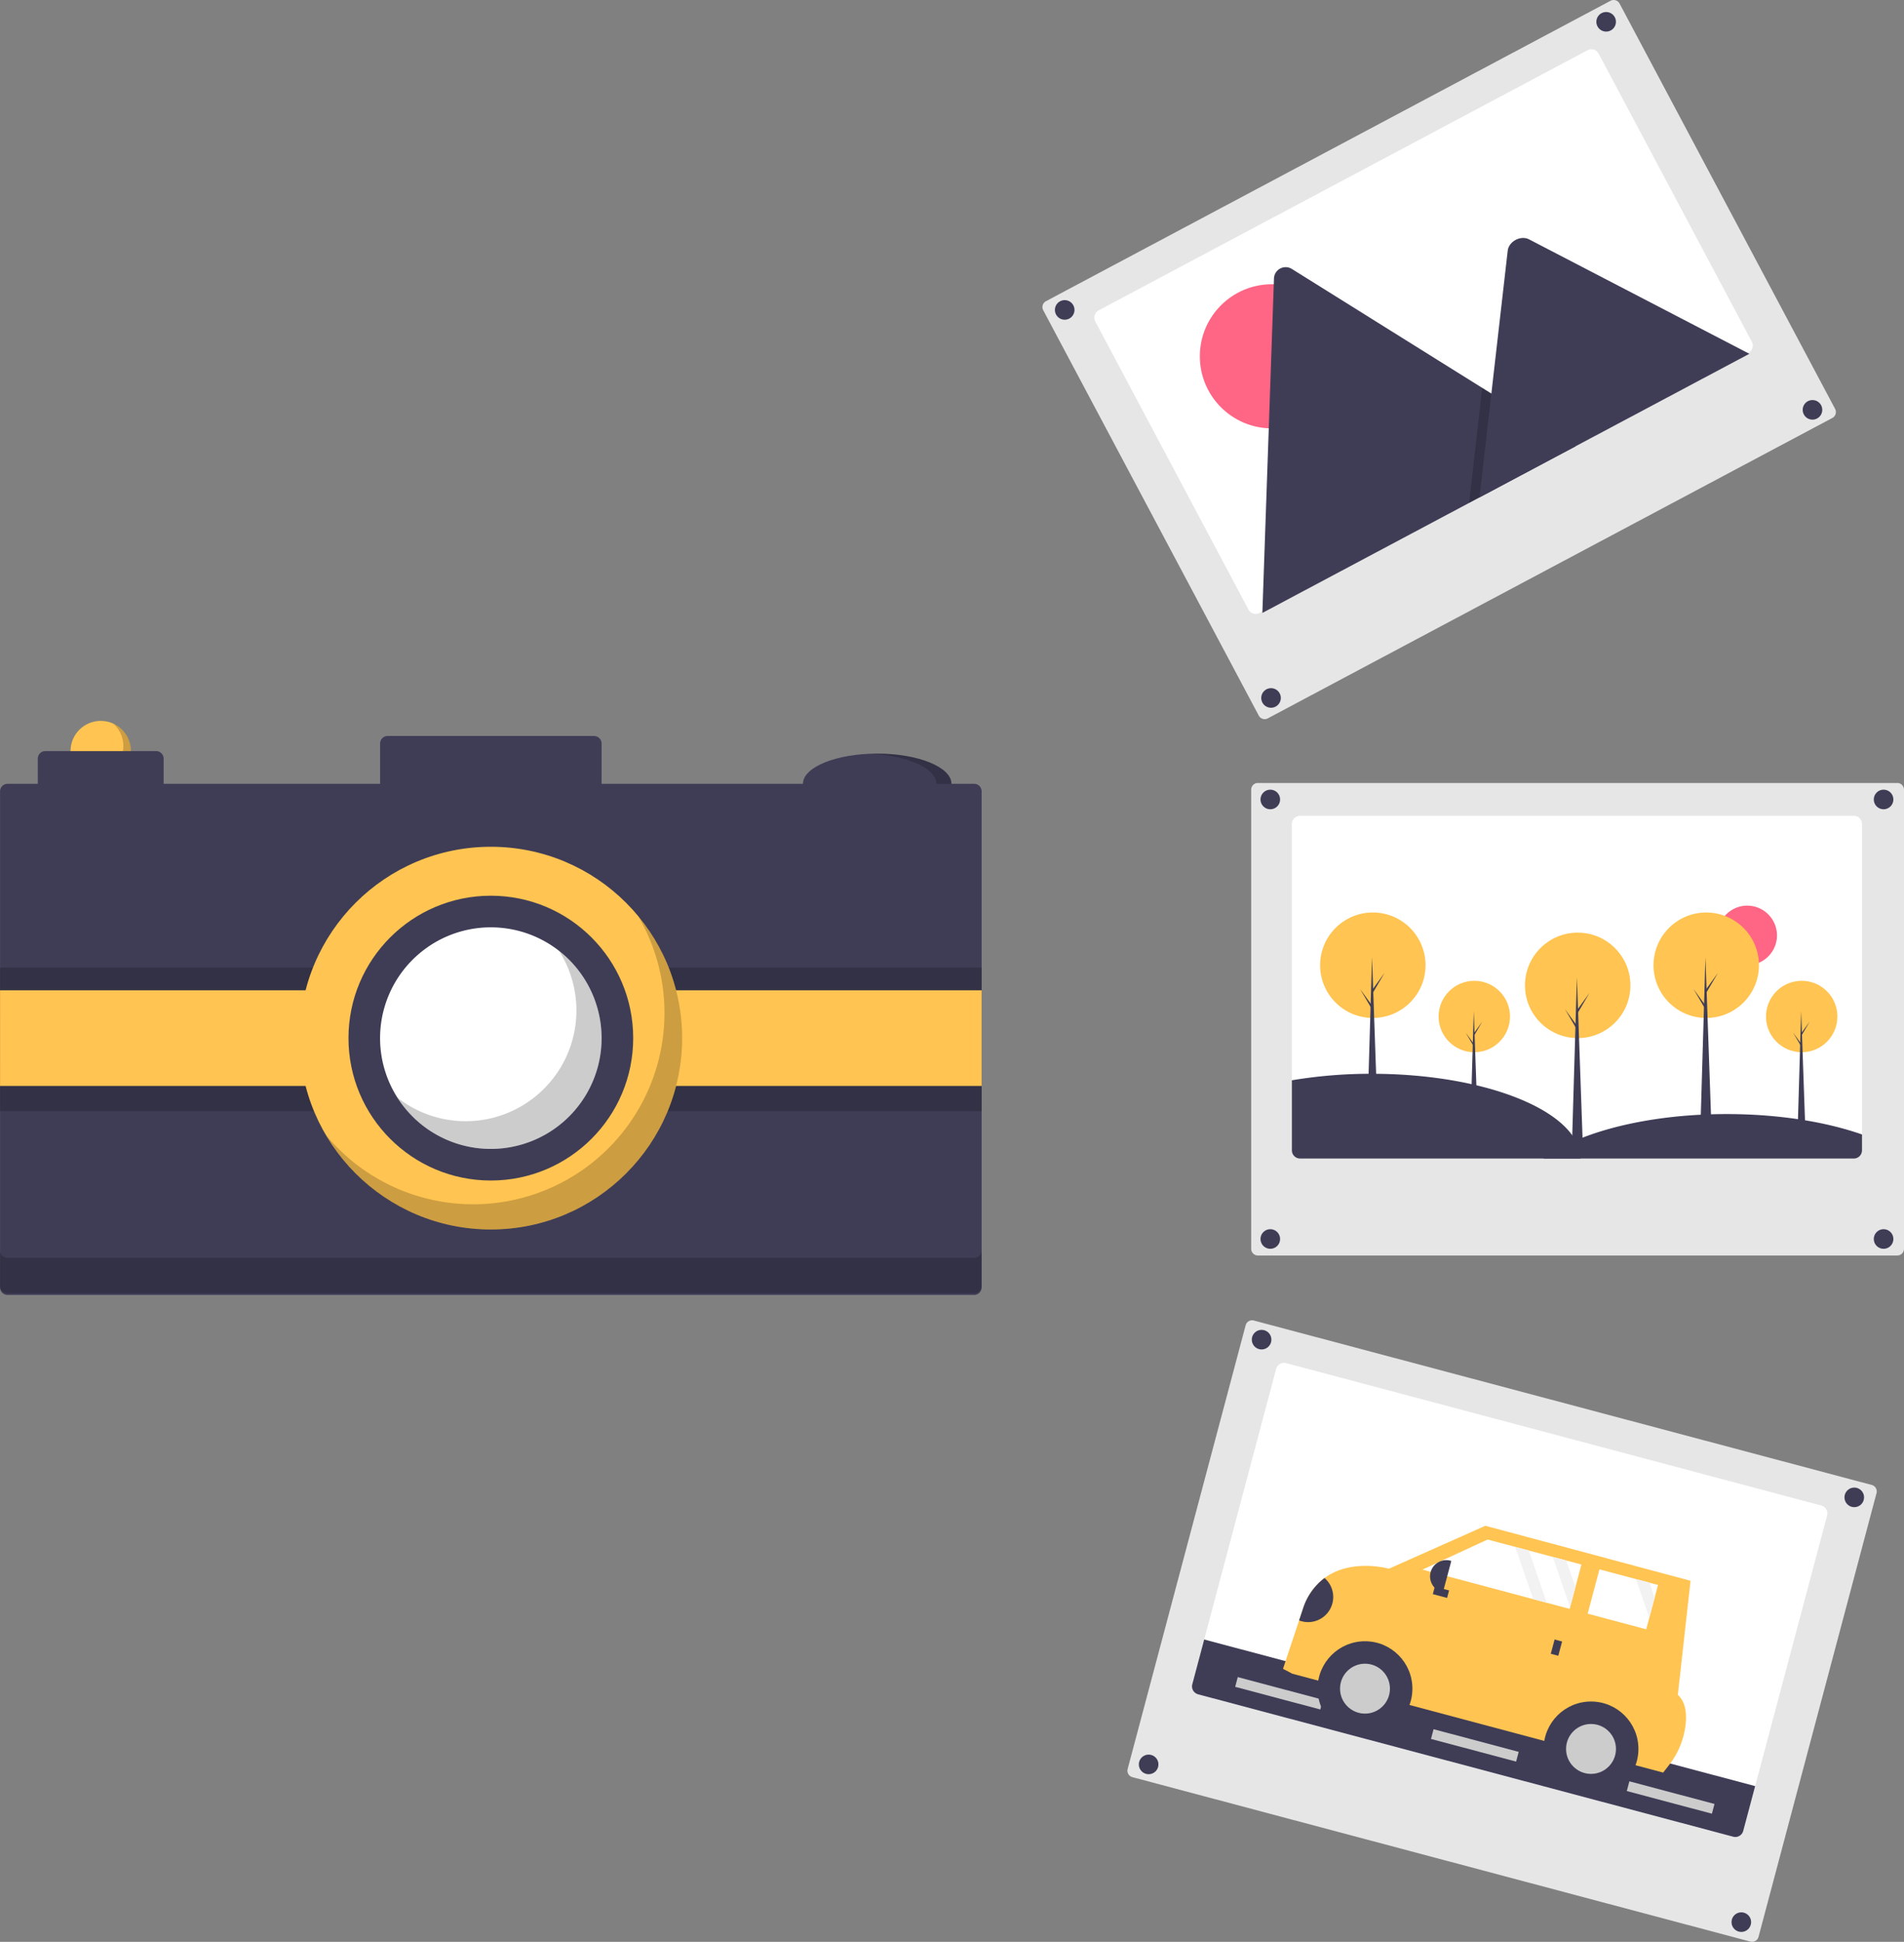 <svg xmlns="http://www.w3.org/2000/svg" data-name="Layer 1" width="756.483" height="771.242" viewBox="0 0 756.483 771.242" xmlns:xlink="http://www.w3.org/1999/xlink"><rect x="0" y="0" width="756.483" height="771.242" fill="#808080" stroke="none"/><title>moments</title><path d="M721.528,375.356a2.659,2.659,0,0,0-2.656,2.656V560.372a2.659,2.659,0,0,0,2.656,2.656H975.585a2.659,2.659,0,0,0,2.656-2.656V378.012a2.659,2.659,0,0,0-2.656-2.656Z" transform="translate(-221.758 -64.379)" fill="#e6e6e6"/><path d="M961.555,391.666v129.6a3.261,3.261,0,0,1-3.26,3.26h-220a2.319,2.319,0,0,1-.46-.04,3.256,3.256,0,0,1-2.8-3.22v-129.6a3.261,3.261,0,0,1,3.26-3.26h220A3.261,3.261,0,0,1,961.555,391.666Z" transform="translate(-221.758 -64.379)" fill="#fff"/><circle cx="694.198" cy="371.516" r="11.819" fill="#ff6584"/><circle cx="504.705" cy="317.53" r="3.897" fill="#3f3d56"/><circle cx="748.372" cy="317.53" r="3.897" fill="#3f3d56"/><circle cx="504.705" cy="492.097" r="3.897" fill="#3f3d56"/><circle cx="748.372" cy="492.097" r="3.897" fill="#3f3d56"/><circle cx="585.76" cy="403.733" r="14.18" fill="#ffc451"/><polygon points="587.127 446.444 584.223 446.444 585.547 401.597 587.127 446.444" fill="#3f3d56"/><polygon points="585.803 410.097 588.921 405.783 585.76 411.165 585.419 410.567 585.803 410.097" fill="#3f3d56"/><polygon points="585.461 414.454 582.343 410.14 585.504 415.521 585.846 414.923 585.461 414.454" fill="#3f3d56"/><circle cx="715.837" cy="403.733" r="14.18" fill="#ffc451"/><polygon points="717.203 446.444 714.299 446.444 715.623 401.597 717.203 446.444" fill="#3f3d56"/><polygon points="715.879 410.097 718.997 405.783 715.837 411.165 715.495 410.567 715.879 410.097" fill="#3f3d56"/><polygon points="715.538 414.454 712.42 410.14 715.58 415.521 715.922 414.923 715.538 414.454" fill="#3f3d56"/><circle cx="626.838" cy="391.363" r="20.943" fill="#ffc451"/><polygon points="628.856 454.444 624.567 454.444 626.522 388.209 628.856 454.444" fill="#3f3d56"/><polygon points="626.901 400.762 631.506 394.391 626.838 402.339 626.333 401.456 626.901 400.762" fill="#3f3d56"/><polygon points="626.396 407.197 621.791 400.825 626.459 408.774 626.964 407.891 626.396 407.197" fill="#3f3d56"/><circle cx="677.91" cy="383.363" r="20.943" fill="#ffc451"/><polygon points="679.929 446.444 675.64 446.444 677.595 380.209 679.929 446.444" fill="#3f3d56"/><polygon points="677.974 392.762 682.578 386.391 677.91 394.339 677.406 393.456 677.974 392.762" fill="#3f3d56"/><polygon points="677.469 399.197 672.864 392.825 677.532 400.774 678.037 399.891 677.469 399.197" fill="#3f3d56"/><circle cx="545.44" cy="383.363" r="20.943" fill="#ffc451"/><polygon points="547.459 446.444 543.169 446.444 545.125 380.209 547.459 446.444" fill="#3f3d56"/><polygon points="545.503 392.762 550.108 386.391 545.44 394.339 544.935 393.456 545.503 392.762" fill="#3f3d56"/><polygon points="544.999 399.197 540.394 392.825 545.062 400.774 545.566 399.891 544.999 399.197" fill="#3f3d56"/><path d="M849.765,524.526H738.295a2.319,2.319,0,0,1-.46-.04,3.256,3.256,0,0,1-2.8-3.22v-27.83a189.759,189.759,0,0,1,31.74-2.58c39.57,0,72.67,11.34,80.97,26.52A15.252,15.252,0,0,1,849.765,524.526Z" transform="translate(-221.758 -64.379)" fill="#3f3d56"/><path d="M961.555,514.956v6.31a3.261,3.261,0,0,1-3.26,3.26H834.965a62.861,62.861,0,0,1,12.78-7.15c15.11-6.48,36.42-10.52,60.03-10.52C928.295,506.856,947.065,509.896,961.555,514.956Z" transform="translate(-221.758 -64.379)" fill="#3f3d56"/><path d="M862.882,64.379a2.647,2.647,0,0,0-1.244.312l-224.3,119.311a2.66,2.66,0,0,0-1.097,3.593l85.64,161a2.66,2.66,0,0,0,3.594,1.098l224.299-119.311a2.66,2.66,0,0,0,1.098-3.593l-85.641-161a2.638,2.638,0,0,0-1.569-1.293A2.669,2.669,0,0,0,862.882,64.379Z" transform="translate(-221.758 -64.379)" fill="#e6e6e6"/><path d="M856.913,85.679l60.861,114.416a3.262,3.262,0,0,1-1.348,4.413L722.198,307.822a2.75,2.75,0,0,1-.43.187,3.26,3.26,0,0,1-3.983-1.536L656.925,192.058a3.262,3.262,0,0,1,1.348-4.413L852.5,84.33A3.262,3.262,0,0,1,856.913,85.679Z" transform="translate(-221.758 -64.379)" fill="#fff"/><circle cx="505.338" cy="141.514" r="28.624" fill="#ff6584"/><path d="M847.77,241.616,723.795,307.561a2.864,2.864,0,0,1-.483.21l4.61-132.752a4.65,4.65,0,0,1,7.146-3.801L810.674,218.442l3.62,2.258Z" transform="translate(-221.758 -64.379)" fill="#3f3d56"/><polygon points="626.012 177.237 583.684 199.752 588.408 158.518 588.747 155.548 588.916 154.063 592.536 156.322 626.012 177.237" opacity="0.2"/><path d="M916.798,204.897,809.57,261.935l4.724-41.235.339-2.97,6.154-53.735c.404-3.522,4.589-5.954,7.874-4.812a5.541,5.541,0,0,1,.649.279Z" transform="translate(-221.758 -64.379)" fill="#3f3d56"/><circle cx="423.016" cy="123.091" r="3.897" fill="#3f3d56"/><circle cx="638.141" cy="8.66" r="3.897" fill="#3f3d56"/><circle cx="504.996" cy="277.211" r="3.897" fill="#3f3d56"/><circle cx="720.122" cy="162.78" r="3.897" fill="#3f3d56"/><path d="M917.193,835.532a2.66,2.66,0,0,0,3.25-1.885l46.881-176.231a2.657,2.657,0,0,0-1.885-3.25l-245.52-65.312a2.658,2.658,0,0,0-3.25,1.885L669.79,766.969a2.656,2.656,0,0,0,1.885,3.25Z" transform="translate(-221.758 -64.379)" fill="#e6e6e6"/><path d="M947.687,666.32,914.37,791.565A3.261,3.261,0,0,1,910.382,793.877L697.776,737.32a2.32,2.32,0,0,1-.434-.157,3.256,3.256,0,0,1-1.878-3.832l33.317-125.244a3.261,3.261,0,0,1,3.989-2.312l212.606,56.557A3.261,3.261,0,0,1,947.687,666.32Z" transform="translate(-221.758 -64.379)" fill="#fff"/><path d="M919.103,773.773l-4.733,17.791A3.261,3.261,0,0,1,910.382,793.877L697.776,737.32a2.32,2.32,0,0,1-.434-.157,3.256,3.256,0,0,1-1.878-3.832l4.733-17.791Z" transform="translate(-221.758 -64.379)" fill="#3f3d56"/><rect x="790.238" y="755.601" width="35" height="4" transform="translate(0.149 -246.566) rotate(14.897)" fill="#ccc"/><rect x="712.443" y="734.906" width="35" height="4" transform="translate(-7.786 -227.263) rotate(14.897)" fill="#ccc"/><rect x="868.033" y="776.295" width="35" height="4" transform="translate(8.083 -265.87) rotate(14.897)" fill="#ccc"/><circle cx="501.247" cy="532.076" r="3.897" fill="#3f3d56"/><circle cx="736.724" cy="594.717" r="3.897" fill="#3f3d56"/><circle cx="456.37" cy="700.776" r="3.897" fill="#3f3d56"/><circle cx="691.847" cy="763.417" r="3.897" fill="#3f3d56"/><rect x="866.888" y="765.123" width="19.453" height="3.088" transform="matrix(-0.966, -0.258, 0.258, -0.966, 1304.401, 1668.891)" fill="#3f3d56"/><path d="M731.516,727.186l3.64,1.929,147.386,39.291,2.147-2.736a32.257,32.257,0,0,0,6.776-16.246c.5-4.434.036-9.095-3.087-11.897l5.049-45.309L811.912,670.378l-38.322,17.056s-14.813-4.227-25.576,3.689a24.45,24.45,0,0,0-8.404,11.699l-1.712,5.152Z" transform="translate(-221.758 -64.379)" fill="#ffc451"/><circle cx="542.327" cy="670.691" r="18.835" fill="#3f3d56"/><circle cx="542.327" cy="670.691" r="9.913" fill="#ccc"/><circle cx="632.131" cy="694.632" r="18.835" fill="#3f3d56"/><circle cx="632.131" cy="694.632" r="9.913" fill="#ccc"/><polygon points="565.159 623.415 609.185 635.147 614.56 636.577 623.634 638.998 623.81 638.335 625.939 630.357 628.329 621.398 622.292 619.792 616.918 618.356 607.399 615.817 602.024 614.387 591.034 611.457 565.159 623.415" fill="#fff"/><polygon points="630.796 640.91 654.064 647.113 655.285 642.548 657.407 634.569 658.759 629.514 655.352 628.607 649.978 627.171 635.485 623.309 630.796 640.91" fill="#fff"/><rect x="838.102" y="716.011" width="3.088" height="5.867" transform="matrix(-0.966, -0.258, 0.258, -0.966, 1244.004, 1565.533)" fill="#3f3d56"/><rect x="792.722" y="693.847" width="3.088" height="5.867" transform="translate(1450.37 44.424) rotate(104.927)" fill="#3f3d56"/><path d="M790.043,683.236h.34a6.453,6.453,0,0,1,6.453,6.453v0a6.453,6.453,0,0,1-6.453,6.453H790.043a0,0,0,0,1,0,0V683.236A0,0,0,0,1,790.043,683.236Z" transform="translate(1160.687 1496.11) rotate(-165.073)" fill="#3f3d56"/><path d="M737.897,707.973A9.975,9.975,0,0,0,748.013,691.122a24.45,24.45,0,0,0-8.404,11.699Z" transform="translate(-221.758 -64.379)" fill="#3f3d56"/><polygon points="616.918 618.356 623.81 638.335 625.939 630.357 622.292 619.792 616.918 618.356" fill="#f2f2f2"/><polygon points="649.978 627.171 655.285 642.548 657.407 634.569 655.352 628.607 649.978 627.171" fill="#f2f2f2"/><polygon points="602.024 614.387 609.185 635.147 614.56 636.577 607.399 615.817 602.024 614.387" fill="#f2f2f2"/><circle cx="40.017" cy="298.313" r="12" fill="#ffc451"/><path d="M266.84,351.825a11.984,11.984,0,0,1-13.13,19.734,11.99,11.99,0,1,0,13.13-19.734Z" transform="translate(-221.758 -64.379)" opacity="0.2"/><ellipse cx="348.517" cy="311.313" rx="29.5" ry="12" fill="#3f3d56"/><path d="M570.275,363.692q-1.519,0-3,.061c14.883.612,26.5,5.723,26.5,11.939s-11.617,11.327-26.5,11.939q1.48.061,3,.061c16.292,0,29.5-5.373,29.5-12S586.567,363.692,570.275,363.692Z" transform="translate(-221.758 -64.379)" opacity="0.2"/><path d="M608.775,375.692h-148v-16a3,3,0,0,0-3-3h-82a3,3,0,0,0-3,3v16h-86v-10a3,3,0,0,0-3-3h-44a3,3,0,0,0-3,3v10h-12a2.996,2.996,0,0,0-3,3v197a2.996,2.996,0,0,0,3,3h384a2.996,2.996,0,0,0,3-3v-197A2.996,2.996,0,0,0,608.775,375.692Z" transform="translate(-221.758 -64.379)" fill="#3f3d56"/><path d="M608.758,564h-384a2.996,2.996,0,0,1-3-3v14a2.996,2.996,0,0,0,3,3h384a2.996,2.996,0,0,0,3-3v-14A2.996,2.996,0,0,1,608.758,564Z" transform="translate(-221.758 -64.379)" opacity="0.2"/><rect x="0.017" y="403.313" width="390" height="38" opacity="0.2"/><rect x="0.017" y="384.313" width="390" height="38" opacity="0.2"/><rect x="0.017" y="393.313" width="390" height="38" fill="#ffc451"/><circle cx="195.017" cy="412.313" r="76" fill="#ffc451"/><path d="M475.315,428.228a75.996,75.996,0,0,1-124.081,86.928A75.996,75.996,0,1,0,475.315,428.228Z" transform="translate(-221.758 -64.379)" opacity="0.2"/><circle cx="195.017" cy="412.313" r="56.558" fill="#3f3d56"/><path d="M460.775,476.692a43.723,43.723,0,0,1-3.57,17.37,43.131,43.131,0,0,1-4.75,8.37,43.998,43.998,0,1,1-61.42-61.42,43.125,43.125,0,0,1,8.37-4.75,44.005,44.005,0,0,1,61.37,40.43Z" transform="translate(-221.758 -64.379)" fill="#fff"/><path d="M460.305,470.282a43.928,43.928,0,0,0-16.448-28.265A44.002,44.002,0,0,1,447.205,483.062a43.131,43.131,0,0,1-4.75,8.37,43.973,43.973,0,0,1-62.769,8.919,43.978,43.978,0,0,0,72.769,2.081,43.131,43.131,0,0,0,4.75-8.37,44.018,44.018,0,0,0,3.1-23.78Z" transform="translate(-221.758 -64.379)" opacity="0.2"/></svg>